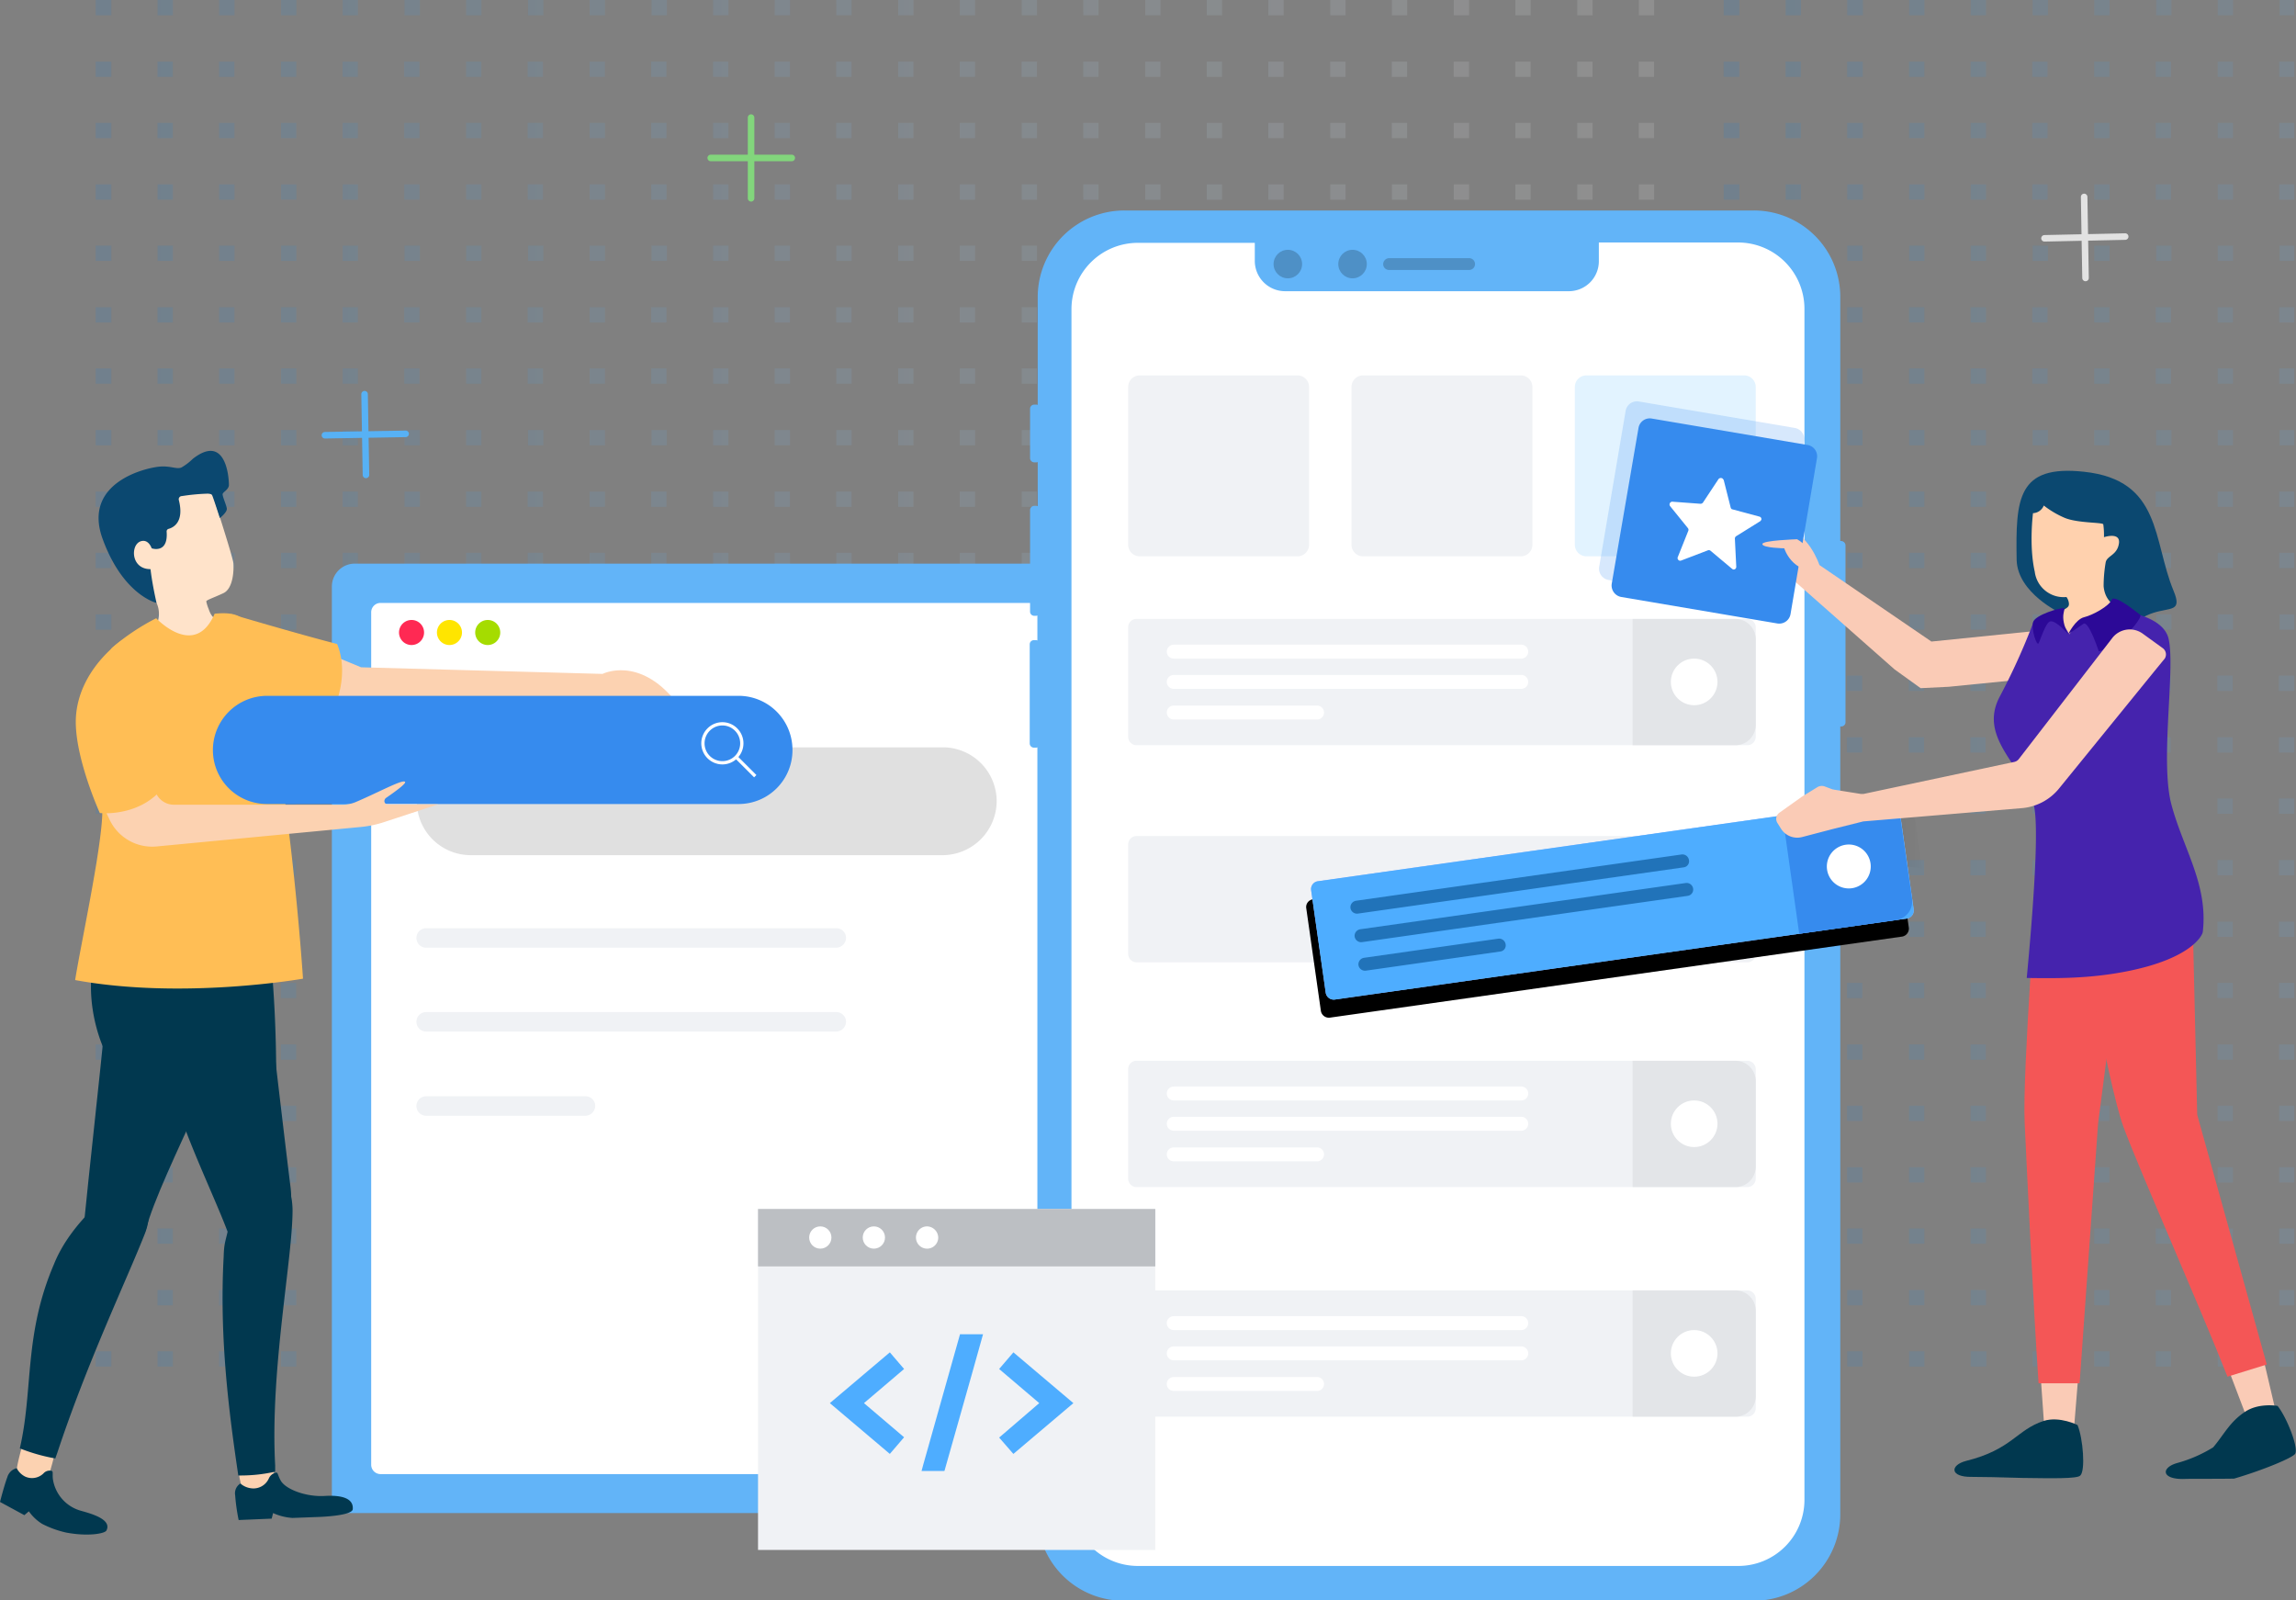 <svg xmlns="http://www.w3.org/2000/svg" xmlns:xlink="http://www.w3.org/1999/xlink" viewBox="0 0 660 460">
    <rect x="0" y="0" width="660" height="460" fill="#808080" stroke="none"/>
    <defs>
        <linearGradient id="prefix__c" x1="-3748.62" x2="-3747.62" y1="2002.89" y2="2002.89" gradientTransform="matrix(448.01 0 0 -392.84 1679444.8 787013.51)" gradientUnits="userSpaceOnUse">
            <stop offset="0" stop-color="#0585ec" stop-opacity=".32"/>
            <stop offset=".87" stop-color="#f6fbfe" stop-opacity=".32"/>
            <stop offset="1" stop-color="#fff" stop-opacity=".32"/>
        </linearGradient>
        <linearGradient id="prefix__d" x1="-3748.62" x2="-3747.62" y1="2002.89" y2="2002.89" gradientTransform="matrix(448.01 0 0 -392.84 1679912.8 787013.51)" xlink:href="#prefix__c"/>
        <linearGradient id="prefix__e" x1="-3667.74" x2="-3666.73" y1="1881.26" y2="1881.26" gradientTransform="matrix(42.27 0 0 -23.2 155621.64 43893.66)" gradientUnits="userSpaceOnUse">
            <stop offset="0"/>
            <stop offset="1" stop-opacity="0"/>
        </linearGradient>
        <linearGradient id="prefix__f" x1="-3249.02" x2="-3249.01" y1="1616.37" y2="1616.35" gradientTransform="matrix(8.29 0 0 -10.42 27901.15 18122.96)" xlink:href="#prefix__e"/>
        <linearGradient id="prefix__g" x1="-3685.48" x2="-3684.48" y1="1845.31" y2="1845.31" gradientTransform="matrix(52.49 0 0 -18.12 193950.75 33677.63)" xlink:href="#prefix__e"/>
        <linearGradient id="prefix__h" x1="-3573.22" x2="-3572.91" y1="1785.61" y2="1784.6" gradientTransform="matrix(27.03 0 0 -37.01 98375.19 71575.02)" gradientUnits="userSpaceOnUse">
            <stop offset="0" stop-color="#ffd1ae"/>
            <stop offset="1" stop-color="#f9ac78"/>
        </linearGradient>
        <clipPath id="prefix__a">
            <path d="M0 0H660V460H0z" class="prefix__a"/>
        </clipPath>
        <clipPath id="prefix__b">
            <path d="M27.5 0H659.5V392.9H27.5z" class="prefix__a"/>
        </clipPath>
        <style>
            .prefix__a,.prefix__n,.prefix__o,.prefix__p,.prefix__z{fill:none}.prefix__aa{isolation:isolate}.prefix__f{fill:#62b4f8}.prefix__g{fill:#fff}.prefix__l{fill:#f0f2f5}.prefix__n{stroke:#82d67c}.prefix__n,.prefix__o,.prefix__p{stroke-linecap:round;stroke-linejoin:round;stroke-width:1.88px}.prefix__o{stroke:#e2e2e2}.prefix__p{stroke:#57b1f5}.prefix__t{fill:#fcd2b1}.prefix__u{fill:#01384f}.prefix__v{fill:#ffe3ca}.prefix__w{fill:#0b4870}.prefix__x{fill:#ffbe55}.prefix__y{fill:#368bee}.prefix__z{stroke:#fff;stroke-width:.94px}.prefix__an,.prefix__z{stroke-miterlimit:10}.prefix__aa{opacity:.2}.prefix__ab{fill:#e3e5e8}.prefix__an{fill:#4eadff}.prefix__af{fill:#2173b9}.prefix__ag{fill:#facbb6}.prefix__ah{fill:#f45656}.prefix__ak{fill:#2c0997}.prefix__an{stroke:#f0f2f5;stroke-width:2px}
        </style>
    </defs>
    <g clip-path="url(#prefix__a)">
        <g clip-path="url(#prefix__b)">
            <path d="M471.1 392.8v-4.4h4.4v4.4zm-17.7 0v-4.4h4.4v4.4zm-17.8 0v-4.4h4.4v4.4zm-17.7 0v-4.4h4.4v4.4zm-17.8 0v-4.4h4.4v4.4zm-17.7 0v-4.4h4.4v4.4zm-17.7 0v-4.4h4.4v4.4zm-17.8 0v-4.4h4.4v4.4zm-17.7 0v-4.4h4.4v4.4zm-17.8 0v-4.4h4.4v4.4zm-17.7 0v-4.4h4.4v4.4zm-17.8 0v-4.4h4.4v4.4zm-17.7 0v-4.4h4.4v4.4zm-17.7 0v-4.4h4.4v4.4zm-17.8 0v-4.4h4.4v4.4zm-17.7 0v-4.4h4.4v4.4zm-17.8 0v-4.4h4.4v4.4zm-17.7 0v-4.4h4.4v4.4zm-17.8 0v-4.4h4.4v4.4zm-17.7 0v-4.4h4.4v4.4zm-17.7 0v-4.4h4.4v4.4zm-17.8 0v-4.4h4.5v4.4zm-17.7 0v-4.4h4.4v4.4zm-17.8 0v-4.4h4.4v4.4zm-17.7 0v-4.4h4.4v4.4zm-17.8 0v-4.4H32v4.4zm443.6-17.6v-4.4h4.4v4.4zm-17.7 0v-4.4h4.4v4.4zm-17.8 0v-4.4h4.4v4.4zm-17.7 0v-4.4h4.4v4.4zm-17.8 0v-4.4h4.4v4.4zm-17.7 0v-4.4h4.4v4.4zm-17.7 0v-4.4h4.4v4.4zm-17.8 0v-4.4h4.4v4.4zm-17.7 0v-4.4h4.4v4.4zm-17.8 0v-4.4h4.4v4.4zm-17.7 0v-4.4h4.4v4.4zm-17.8 0v-4.4h4.4v4.4zm-17.7 0v-4.4h4.4v4.4zm-17.7 0v-4.4h4.4v4.4zm-17.8 0v-4.4h4.4v4.4zm-17.7 0v-4.4h4.4v4.4zm-17.8 0v-4.4h4.4v4.4zm-17.7 0v-4.4h4.4v4.4zm-17.8 0v-4.4h4.4v4.4zm-17.7 0v-4.4h4.4v4.4zm-17.7 0v-4.4h4.4v4.4zm-17.8 0v-4.4h4.4v4.4zm-17.7 0v-4.4h4.4v4.4zm-17.8 0v-4.4h4.4v4.4zm-17.7 0v-4.4h4.4v4.4zm-17.8 0v-4.4H32v4.4zm443.6-17.7v-4.4h4.4v4.4zm-17.7 0v-4.4h4.4v4.4zm-17.8 0v-4.4h4.4v4.4zm-17.7 0v-4.4h4.4v4.4zm-17.8 0v-4.4h4.4v4.4zm-17.7 0v-4.4h4.4v4.4zm-17.7 0v-4.4h4.4v4.4zm-17.8 0v-4.4h4.4v4.4zm-17.7 0v-4.4h4.4v4.4zm-17.8 0v-4.4h4.4v4.4zm-17.7 0v-4.4h4.4v4.4zm-17.8 0v-4.4h4.4v4.4zm-17.7 0v-4.4h4.4v4.4zm-17.7 0v-4.4h4.4v4.4zm-17.8 0v-4.4h4.4v4.4zm-17.7 0v-4.4h4.4v4.4zm-17.8 0v-4.4h4.4v4.4zm-17.7 0v-4.4h4.4v4.4zm-17.8 0v-4.4h4.4v4.4zm-17.7 0v-4.4h4.4v4.4zm-17.7 0v-4.4h4.4v4.4zm-17.8 0v-4.4h4.4v4.4zm-17.7 0v-4.4h4.4v4.4zm-17.8 0v-4.4h4.4v4.4zm-17.7 0v-4.4h4.4v4.4zm-17.8 0v-4.4H32v4.4zm443.6-17.6v-4.4h4.4v4.4zm-17.7 0v-4.4h4.4v4.4zm-17.8 0v-4.4h4.4v4.4zm-17.7 0v-4.4h4.4v4.4zm-17.8 0v-4.4h4.4v4.4zm-17.7 0v-4.4h4.4v4.4zm-17.7 0v-4.4h4.4v4.4zm-17.8 0v-4.4h4.4v4.4zm-17.7 0v-4.4h4.4v4.4zm-17.8 0v-4.4h4.4v4.4zm-17.7 0v-4.4h4.4v4.4zm-17.8 0v-4.4h4.4v4.4zm-17.7 0v-4.4h4.4v4.4zm-17.7 0v-4.4h4.4v4.4zm-17.8 0v-4.4h4.4v4.4zm-17.7 0v-4.4h4.4v4.4zm-17.8 0v-4.4h4.4v4.4zm-17.7 0v-4.4h4.4v4.4zm-17.8 0v-4.4h4.4v4.4zm-17.7 0v-4.4h4.4v4.4zm-17.7 0v-4.4h4.4v4.4zm-17.8 0v-4.4h4.4v4.4zm-17.7 0v-4.4h4.4v4.4zm-17.8 0v-4.4h4.4v4.4zm-17.7 0v-4.4h4.4v4.4zm-17.8 0v-4.4H32v4.4zm443.6-17.7v-4.4h4.4v4.4zm-17.7 0v-4.4h4.4v4.4zm-17.8 0v-4.4h4.4v4.4zm-17.7 0v-4.4h4.4v4.4zm-17.8 0v-4.4h4.4v4.4zm-17.7 0v-4.4h4.4v4.4zm-17.7 0v-4.4h4.4v4.4zm-17.8 0v-4.4h4.4v4.4zm-17.7 0v-4.4h4.4v4.4zm-17.8 0v-4.4h4.4v4.4zm-17.7 0v-4.4h4.4v4.4zm-17.8 0v-4.4h4.4v4.4zm-17.7 0v-4.4h4.4v4.4zm-17.7 0v-4.4h4.4v4.4zm-17.8 0v-4.4h4.4v4.4zm-17.7 0v-4.4h4.4v4.4zm-17.8 0v-4.4h4.4v4.4zm-17.7 0v-4.4h4.4v4.4zm-17.8 0v-4.4h4.4v4.4zm-17.7 0v-4.4h4.4v4.4zm-17.7 0v-4.4h4.4v4.4zm-17.8 0v-4.4h4.4v4.4zm-17.7 0v-4.4h4.4v4.4zm-17.8 0v-4.4h4.4v4.4zm-17.7 0v-4.4h4.4v4.4zm-17.8 0v-4.4H32v4.4zm443.6-17.6v-4.4h4.4v4.4zm-17.7 0v-4.4h4.4v4.4zm-17.8 0v-4.4h4.4v4.4zm-17.7 0v-4.4h4.4v4.4zm-17.8 0v-4.4h4.4v4.4zm-17.7 0v-4.4h4.4v4.4zm-17.7 0v-4.4h4.4v4.4zm-17.8 0v-4.4h4.4v4.4zm-17.7 0v-4.4h4.4v4.4zm-17.8 0v-4.4h4.4v4.4zm-17.7 0v-4.4h4.4v4.4zm-17.8 0v-4.4h4.4v4.4zm-17.7 0v-4.4h4.4v4.4zm-17.7 0v-4.4h4.4v4.4zm-17.8 0v-4.4h4.4v4.4zm-17.7 0v-4.4h4.4v4.4zm-17.8 0v-4.4h4.4v4.4zm-17.7 0v-4.4h4.4v4.4zm-17.8 0v-4.4h4.4v4.4zm-17.7 0v-4.4h4.4v4.4zm-17.7 0v-4.4h4.4v4.4zm-17.8 0v-4.4h4.4v4.4zm-17.7 0v-4.4h4.4v4.4zm-17.8 0v-4.4h4.4v4.4zm-17.7 0v-4.4h4.4v4.4zm-17.8 0v-4.4H32v4.4zm443.6-17.7v-4.4h4.4v4.4zm-17.7 0v-4.4h4.4v4.4zm-17.8 0v-4.4h4.4v4.4zm-17.7 0v-4.4h4.4v4.4zm-17.8 0v-4.4h4.4v4.4zm-17.7 0v-4.4h4.4v4.4zm-17.7 0v-4.4h4.4v4.4zm-17.8 0v-4.4h4.4v4.4zm-17.7 0v-4.4h4.4v4.4zm-17.8 0v-4.4h4.4v4.4zm-17.7 0v-4.4h4.4v4.4zm-17.8 0v-4.4h4.4v4.4zm-17.7 0v-4.4h4.4v4.4zm-17.7 0v-4.4h4.4v4.4zm-17.8 0v-4.4h4.4v4.4zm-17.7 0v-4.4h4.4v4.4zm-17.8 0v-4.4h4.4v4.4zm-17.7 0v-4.4h4.4v4.4zm-17.8 0v-4.4h4.4v4.4zm-17.7 0v-4.4h4.4v4.4zm-17.7 0v-4.4h4.4v4.4zm-17.8 0v-4.4h4.4v4.4zm-17.7 0v-4.4h4.4v4.4zm-17.8 0v-4.4h4.4v4.4zm-17.7 0v-4.4h4.4v4.4zm-17.8 0v-4.4H32v4.4zm443.6-17.6v-4.4h4.4v4.4zm-17.7 0v-4.4h4.4v4.4zm-17.8 0v-4.4h4.4v4.4zm-17.7 0v-4.4h4.4v4.4zm-17.8 0v-4.4h4.4v4.4zm-17.7 0v-4.4h4.4v4.4zm-17.7 0v-4.4h4.4v4.4zm-17.8 0v-4.4h4.4v4.4zm-17.7 0v-4.4h4.4v4.4zm-17.8 0v-4.4h4.4v4.4zm-17.7 0v-4.4h4.4v4.4zm-17.8 0v-4.4h4.4v4.4zm-17.7 0v-4.4h4.4v4.4zm-17.7 0v-4.4h4.4v4.4zm-17.8 0v-4.4h4.4v4.4zm-17.7 0v-4.4h4.4v4.4zm-17.8 0v-4.4h4.4v4.4zm-17.7 0v-4.4h4.4v4.4zm-17.8 0v-4.4h4.4v4.4zm-17.7 0v-4.4h4.4v4.4zm-17.7 0v-4.4h4.4v4.4zm-17.8 0v-4.4h4.4v4.4zm-17.7 0v-4.4h4.4v4.4zm-17.8 0v-4.4h4.4v4.4zm-17.7 0v-4.4h4.4v4.4zm-17.8 0v-4.4H32v4.4zm443.6-17.7v-4.4h4.4v4.4zm-17.7 0v-4.4h4.4v4.4zm-17.8 0v-4.4h4.4v4.4zm-17.7 0v-4.4h4.4v4.4zm-17.8 0v-4.4h4.4v4.4zm-17.7 0v-4.4h4.4v4.4zm-17.7 0v-4.4h4.4v4.4zm-17.8 0v-4.4h4.4v4.4zm-17.7 0v-4.4h4.4v4.4zm-17.8 0v-4.4h4.4v4.4zm-17.7 0v-4.4h4.4v4.4zm-17.8 0v-4.4h4.4v4.4zm-17.7 0v-4.4h4.4v4.4zm-17.7 0v-4.4h4.4v4.4zm-17.8 0v-4.4h4.4v4.4zm-17.7 0v-4.4h4.4v4.4zm-17.8 0v-4.4h4.4v4.4zm-17.7 0v-4.4h4.4v4.4zm-17.8 0v-4.4h4.4v4.4zm-17.7 0v-4.4h4.4v4.4zm-17.7 0v-4.4h4.4v4.4zm-17.8 0v-4.4h4.4v4.4zm-17.7 0v-4.4h4.4v4.4zm-17.8 0v-4.4h4.4v4.4zm-17.7 0v-4.4h4.4v4.4zm-17.8 0v-4.4H32v4.4zm443.6-17.7v-4.4h4.4v4.4zm-17.7 0v-4.4h4.4v4.4zm-17.8 0v-4.4h4.4v4.4zm-17.7 0v-4.4h4.4v4.4zm-17.8 0v-4.4h4.4v4.4zm-17.7 0v-4.4h4.4v4.4zm-17.7 0v-4.4h4.4v4.4zm-17.8 0v-4.4h4.4v4.4zm-17.7 0v-4.4h4.4v4.4zm-17.8 0v-4.4h4.4v4.4zm-17.7 0v-4.4h4.4v4.4zm-17.8 0v-4.4h4.4v4.4zm-17.7 0v-4.4h4.4v4.4zm-17.7 0v-4.4h4.4v4.4zm-17.8 0v-4.4h4.4v4.4zm-17.7 0v-4.4h4.4v4.4zm-17.8 0v-4.4h4.4v4.4zm-17.7 0v-4.4h4.4v4.4zm-17.8 0v-4.4h4.4v4.4zm-17.7 0v-4.4h4.4v4.4zm-17.7 0v-4.4h4.4v4.4zm-17.8 0v-4.4h4.4v4.4zm-17.7 0v-4.4h4.4v4.4zm-17.8 0v-4.4h4.4v4.4zm-17.7 0v-4.4h4.4v4.4zm-17.8 0v-4.4H32v4.4zm443.6-17.6v-4.4h4.4v4.4zm-17.7 0v-4.4h4.4v4.4zm-17.8 0v-4.4h4.4v4.4zm-17.7 0v-4.4h4.4v4.4zm-17.8 0v-4.4h4.4v4.4zm-17.7 0v-4.4h4.4v4.4zm-17.7 0v-4.4h4.4v4.4zm-17.8 0v-4.4h4.4v4.4zm-17.7 0v-4.4h4.4v4.4zm-17.8 0v-4.4h4.4v4.4zm-17.7 0v-4.4h4.4v4.4zm-17.8 0v-4.4h4.4v4.4zm-17.7 0v-4.4h4.4v4.4zm-17.7 0v-4.4h4.4v4.4zm-17.8 0v-4.4h4.4v4.4zm-17.7 0v-4.4h4.4v4.4zm-17.8 0v-4.4h4.4v4.4zm-17.7 0v-4.4h4.4v4.4zm-17.8 0v-4.4h4.4v4.4zm-17.7 0v-4.4h4.4v4.4zm-17.7 0v-4.4h4.4v4.4zm-17.8 0v-4.4h4.4v4.4zm-17.7 0v-4.4h4.4v4.4zm-17.8 0v-4.4h4.4v4.4zm-17.7 0v-4.4h4.4v4.4zm-17.8 0v-4.4H32v4.4zm443.6-17.7v-4.4h4.4v4.4zm-17.7 0v-4.4h4.4v4.4zm-17.8 0v-4.4h4.4v4.4zm-17.7 0v-4.4h4.4v4.4zm-17.8 0v-4.4h4.4v4.4zm-17.7 0v-4.4h4.4v4.4zm-17.7 0v-4.4h4.4v4.4zm-17.8 0v-4.4h4.4v4.4zm-17.7 0v-4.4h4.4v4.4zm-17.8 0v-4.4h4.4v4.4zm-17.7 0v-4.4h4.4v4.4zm-17.8 0v-4.4h4.4v4.4zm-17.7 0v-4.4h4.4v4.4zm-17.7 0v-4.4h4.4v4.4zm-17.8 0v-4.4h4.4v4.4zm-17.7 0v-4.4h4.4v4.4zm-17.8 0v-4.4h4.4v4.4zm-17.7 0v-4.4h4.4v4.4zm-17.8 0v-4.4h4.4v4.4zm-17.7 0v-4.4h4.4v4.4zm-17.7 0v-4.4h4.4v4.4zm-17.8 0v-4.4h4.4v4.4zm-17.7 0v-4.4h4.4v4.4zm-17.8 0v-4.4h4.4v4.4zm-17.7 0v-4.4h4.4v4.4zm-17.8 0v-4.4H32v4.4zM471.1 181v-4.4h4.4v4.4zm-17.7 0v-4.4h4.4v4.4zm-17.8 0v-4.4h4.4v4.4zm-17.7 0v-4.4h4.4v4.4zm-17.8 0v-4.4h4.4v4.4zm-17.7 0v-4.4h4.4v4.4zm-17.7 0v-4.4h4.4v4.4zm-17.8 0v-4.4h4.4v4.4zm-17.7 0v-4.4h4.4v4.4zm-17.8 0v-4.4h4.4v4.4zm-17.7 0v-4.4h4.4v4.4zm-17.8 0v-4.4h4.4v4.4zm-17.7 0v-4.4h4.4v4.4zm-17.7 0v-4.4h4.4v4.4zm-17.8 0v-4.4h4.4v4.4zm-17.7 0v-4.4h4.4v4.4zm-17.7 0v-4.4h4.4v4.4zm-17.8 0v-4.4h4.4v4.4zm-17.7 0v-4.4h4.4v4.4zm-17.8 0v-4.4h4.4v4.4zm-17.7 0v-4.4h4.4v4.4zm-17.8 0v-4.4h4.4v4.4zm-17.7 0v-4.4h4.4v4.4zM63 181v-4.4h4.4v4.4zm-17.7 0v-4.4h4.4v4.4zm-17.8 0v-4.4H32v4.4zm443.6-17.7v-4.4h4.4v4.4zm-17.7 0v-4.4h4.4v4.4zm-17.8 0v-4.4h4.4v4.4zm-17.7 0v-4.4h4.4v4.4zm-17.8 0v-4.4h4.4v4.4zm-17.7 0v-4.4h4.4v4.4zm-17.8 0v-4.4h4.4v4.4zm-17.7 0v-4.4h4.4v4.4zm-17.7 0v-4.4h4.4v4.4zm-17.8 0v-4.4h4.4v4.4zm-17.7 0v-4.4h4.4v4.4zm-17.8 0v-4.4h4.4v4.4zm-17.7 0v-4.4h4.4v4.4zm-17.8 0v-4.4h4.4v4.4zm-17.7 0v-4.4h4.4v4.4zm-17.7 0v-4.4h4.4v4.4zm-17.8 0v-4.4h4.4v4.4zm-17.7 0v-4.4h4.4v4.4zm-17.8 0v-4.4h4.4v4.4zm-17.7 0v-4.4h4.4v4.4zm-17.7 0v-4.4h4.4v4.4zm-17.8 0v-4.4h4.4v4.4zm-17.7 0v-4.4h4.4v4.4zm-17.8 0v-4.4h4.4v4.4zm-17.7 0v-4.4h4.4v4.4zm-17.8 0v-4.4H32v4.4zm443.6-17.6v-4.4h4.4v4.4zm-17.7 0v-4.4h4.4v4.4zm-17.8 0v-4.4h4.4v4.4zm-17.7 0v-4.4h4.4v4.4zm-17.8 0v-4.4h4.4v4.4zm-17.7 0v-4.4h4.4v4.4zm-17.8 0v-4.4h4.4v4.4zm-17.7 0v-4.4h4.4v4.4zm-17.7 0v-4.4h4.4v4.4zm-17.8 0v-4.4h4.4v4.4zm-17.7 0v-4.4h4.4v4.4zm-17.8 0v-4.4h4.4v4.4zm-17.7 0v-4.4h4.4v4.4zm-17.8 0v-4.4h4.4v4.4zm-17.7 0v-4.4h4.4v4.4zm-17.7 0v-4.4h4.4v4.4zm-17.8 0v-4.4h4.4v4.4zm-17.7 0v-4.4h4.4v4.4zm-17.8 0v-4.4h4.4v4.4zm-17.7 0v-4.4h4.4v4.4zm-17.7 0v-4.4h4.4v4.4zm-17.8 0v-4.4h4.4v4.4zm-17.7 0v-4.4h4.4v4.4zm-17.8 0v-4.4h4.4v4.4zm-17.7 0v-4.4h4.4v4.4zm-17.8 0v-4.4H32v4.4zM471.1 128v-4.4h4.4v4.4zm-17.7 0v-4.4h4.4v4.4zm-17.8 0v-4.4h4.4v4.4zm-17.7 0v-4.4h4.4v4.4zm-17.8 0v-4.4h4.4v4.4zm-17.7 0v-4.4h4.4v4.4zm-17.8 0v-4.4h4.4v4.4zm-17.7 0v-4.4h4.4v4.4zm-17.7 0v-4.4h4.4v4.4zm-17.8 0v-4.4h4.4v4.4zm-17.7 0v-4.4h4.4v4.4zm-17.8 0v-4.4h4.4v4.4zm-17.7 0v-4.4h4.4v4.4zm-17.8 0v-4.4h4.4v4.4zm-17.7 0v-4.4h4.4v4.4zm-17.7 0v-4.4h4.4v4.4zm-17.7 0v-4.4h4.4v4.4zm-17.8 0v-4.4h4.4v4.4zm-17.7 0v-4.4h4.4v4.4zm-17.8 0v-4.4h4.4v4.4zm-17.7 0v-4.4h4.4v4.4zm-17.8 0v-4.4h4.4v4.4zm-17.7 0v-4.4h4.4v4.4zM63 128v-4.4h4.4v4.4zm-17.7 0v-4.4h4.4v4.4zm-17.8 0v-4.4H32v4.4zm443.6-17.7v-4.4h4.4v4.4zm-17.7 0v-4.4h4.4v4.4zm-17.8 0v-4.4h4.4v4.4zm-17.7 0v-4.4h4.4v4.4zm-17.8 0v-4.4h4.4v4.4zm-17.7 0v-4.4h4.4v4.4zm-17.8 0v-4.4h4.4v4.4zm-17.7 0v-4.4h4.4v4.4zm-17.7 0v-4.4h4.4v4.4zm-17.8 0v-4.4h4.4v4.4zm-17.7 0v-4.4h4.4v4.4zm-17.8 0v-4.4h4.4v4.4zm-17.7 0v-4.4h4.4v4.4zm-17.8 0v-4.4h4.4v4.4zm-17.7 0v-4.4h4.4v4.4zm-17.7 0v-4.4h4.4v4.4zm-17.8 0v-4.4h4.4v4.4zm-17.7 0v-4.4h4.4v4.4zm-17.8 0v-4.4h4.4v4.4zm-17.7 0v-4.4h4.4v4.4zm-17.8 0v-4.4h4.4v4.4zm-17.7 0v-4.4h4.4v4.4zm-17.7 0v-4.4h4.4v4.4zm-17.8 0v-4.4h4.4v4.4zm-17.7 0v-4.4h4.4v4.4zm-17.8 0v-4.4H32v4.4zm443.6-17.6v-4.4h4.4v4.4zm-17.7 0v-4.4h4.4v4.4zm-17.8 0v-4.4h4.4v4.4zm-17.7 0v-4.4h4.4v4.4zm-17.8 0v-4.4h4.4v4.4zm-17.7 0v-4.4h4.4v4.4zm-17.8 0v-4.4h4.4v4.4zm-17.7 0v-4.4h4.4v4.4zm-17.7 0v-4.4h4.4v4.4zm-17.8 0v-4.4h4.4v4.4zm-17.7 0v-4.4h4.4v4.4zm-17.8 0v-4.4h4.4v4.4zm-17.7 0v-4.4h4.4v4.4zm-17.8 0v-4.4h4.4v4.4zm-17.7 0v-4.4h4.4v4.4zm-17.7 0v-4.4h4.4v4.4zm-17.8 0v-4.4h4.4v4.4zm-17.7 0v-4.4h4.4v4.4zm-17.8 0v-4.4h4.4v4.4zm-17.7 0v-4.4h4.4v4.4zm-17.8 0v-4.4h4.4v4.4zm-17.7 0v-4.4h4.4v4.4zm-17.7 0v-4.4h4.4v4.4zm-17.8 0v-4.4h4.4v4.4zm-17.7 0v-4.4h4.4v4.4zm-17.8 0v-4.4H32v4.4zM471.1 75v-4.4h4.4V75zm-17.7 0v-4.4h4.4V75zm-17.8 0v-4.4h4.4V75zm-17.7 0v-4.4h4.4V75zm-17.8 0v-4.4h4.4V75zm-17.7 0v-4.4h4.4V75zm-17.8 0v-4.4h4.4V75zm-17.7 0v-4.4h4.4V75zm-17.7 0v-4.4h4.4V75zm-17.8 0v-4.4h4.4V75zm-17.7 0v-4.4h4.4V75zm-17.8 0v-4.4h4.4V75zm-17.7 0v-4.4h4.4V75zm-17.8 0v-4.4h4.4V75zm-17.7 0v-4.4h4.4V75zM205 75v-4.4h4.4V75zm-17.7 0v-4.4h4.4V75zm-17.8 0v-4.4h4.4V75zm-17.7 0v-4.4h4.4V75zM134 75v-4.4h4.4V75zm-17.7 0v-4.4h4.4V75zm-17.8 0v-4.4h4.4V75zm-17.7 0v-4.4h4.4V75zM63 75v-4.4h4.4V75zm-17.7 0v-4.4h4.4V75zm-17.8 0v-4.4H32V75zm443.6-17.6V53h4.4v4.4zm-17.7 0V53h4.4v4.4zm-17.8 0V53h4.4v4.4zm-17.7 0V53h4.4v4.4zm-17.8 0V53h4.4v4.4zm-17.7 0V53h4.4v4.4zm-17.8 0V53h4.4v4.4zm-17.7 0V53h4.4v4.4zm-17.7 0V53h4.4v4.4zm-17.8 0V53h4.4v4.4zm-17.7 0V53h4.4v4.4zm-17.8 0V53h4.4v4.4zm-17.7 0V53h4.4v4.4zm-17.8 0V53h4.4v4.4zm-17.7 0V53h4.4v4.4zm-17.7 0V53h4.4v4.4zm-17.8 0V53h4.4v4.4zm-17.7 0V53h4.4v4.4zm-17.8 0V53h4.4v4.4zm-17.7 0V53h4.4v4.4zm-17.8 0V53h4.4v4.4zm-17.7 0V53h4.4v4.4zm-17.7 0V53h4.4v4.4zm-17.8 0V53h4.4v4.4zm-17.7 0V53h4.4v4.4zm-17.8 0V53H32v4.4zm443.6-17.7v-4.4h4.4v4.4zm-17.7 0v-4.4h4.4v4.4zm-17.8 0v-4.4h4.4v4.4zm-17.7 0v-4.4h4.4v4.4zm-17.8 0v-4.4h4.4v4.4zm-17.7 0v-4.4h4.4v4.4zm-17.8 0v-4.4h4.4v4.4zm-17.7 0v-4.4h4.4v4.4zm-17.7 0v-4.4h4.4v4.4zm-17.8 0v-4.4h4.4v4.4zm-17.7 0v-4.4h4.4v4.4zm-17.8 0v-4.4h4.4v4.4zm-17.7 0v-4.4h4.4v4.4zm-17.8 0v-4.4h4.4v4.4zm-17.7 0v-4.4h4.4v4.4zm-17.7 0v-4.4h4.4v4.4zm-17.8 0v-4.4h4.4v4.4zm-17.7 0v-4.4h4.4v4.4zm-17.8 0v-4.4h4.4v4.4zm-17.7 0v-4.4h4.4v4.4zm-17.8 0v-4.4h4.4v4.4zm-17.7 0v-4.4h4.4v4.4zm-17.7 0v-4.4h4.4v4.4zm-17.8 0v-4.4h4.4v4.4zm-17.7 0v-4.4h4.4v4.4zm-17.8 0v-4.4H32v4.4zm443.6-17.6v-4.4h4.4v4.4zm-17.7 0v-4.4h4.4v4.4zm-17.8 0v-4.4h4.4v4.4zm-17.7 0v-4.4h4.4v4.4zm-17.8 0v-4.4h4.4v4.4zm-17.7 0v-4.4h4.4v4.4zm-17.8 0v-4.4h4.4v4.4zm-17.7 0v-4.4h4.4v4.4zm-17.7 0v-4.4h4.4v4.4zm-17.8 0v-4.4h4.4v4.4zm-17.7 0v-4.4h4.4v4.4zm-17.8 0v-4.4h4.4v4.4zm-17.7 0v-4.4h4.4v4.4zm-17.8 0v-4.4h4.4v4.4zm-17.7 0v-4.4h4.4v4.4zm-17.7 0v-4.4h4.4v4.4zm-17.8 0v-4.4h4.4v4.4zm-17.7 0v-4.4h4.4v4.4zm-17.8 0v-4.4h4.4v4.4zm-17.7 0v-4.4h4.4v4.4zm-17.8 0v-4.4h4.4v4.4zm-17.7 0v-4.4h4.4v4.4zm-17.7 0v-4.4h4.4v4.4zm-17.8 0v-4.4h4.4v4.4zm-17.7 0v-4.4h4.4v4.4zm-17.8 0v-4.4H32v4.4zM471.1 4.4V0h4.4v4.4zm-17.7 0V0h4.4v4.4zm-17.8 0V0h4.4v4.4zm-17.7 0V0h4.4v4.4zm-17.8 0V0h4.4v4.4zm-17.7 0V0h4.4v4.4zm-17.8 0V0h4.4v4.4zm-17.7 0V0h4.4v4.4zm-17.7 0V0h4.4v4.4zm-17.8 0V0h4.4v4.4zm-17.7 0V0h4.4v4.4zm-17.8 0V0h4.4v4.4zm-17.7 0V0h4.4v4.4zm-17.8 0V0h4.4v4.4zm-17.7 0V0h4.4v4.4zm-17.7 0V0h4.4v4.4zm-17.7 0V0h4.4v4.4zm-17.8 0V0h4.4v4.4zm-17.7 0V0h4.4v4.4zm-17.8 0V0h4.4v4.4zm-17.7 0V0h4.4v4.4zm-17.8 0V0h4.4v4.4zm-17.7 0V0h4.4v4.4zM63 4.4V0h4.4v4.4zm-17.7 0V0h4.4v4.4zm-17.8 0V0H32v4.4z" style="isolation:isolate" fill="url(#prefix__c)" opacity="0.38"/>
            <path d="M939.1 392.8v-4.4h4.4v4.4zm-17.7 0v-4.4h4.4v4.4zm-17.8 0v-4.4h4.4v4.4zm-17.7 0v-4.4h4.4v4.4zm-17.8 0v-4.4h4.4v4.4zm-17.7 0v-4.4h4.4v4.4zm-17.7 0v-4.4h4.4v4.4zm-17.8 0v-4.4h4.4v4.4zm-17.7 0v-4.4h4.4v4.4zm-17.8 0v-4.4h4.4v4.4zm-17.7 0v-4.4h4.4v4.4zm-17.8 0v-4.4h4.4v4.4zm-17.7 0v-4.4h4.4v4.4zm-17.7 0v-4.4h4.4v4.4zm-17.8 0v-4.4h4.4v4.4zm-17.7 0v-4.4h4.4v4.4zm-17.8 0v-4.4h4.4v4.4zm-17.7 0v-4.4h4.4v4.4zm-17.8 0v-4.4h4.4v4.4zm-17.7 0v-4.4h4.4v4.4zm-17.7 0v-4.4h4.4v4.4zm-17.8 0v-4.4h4.5v4.4zm-17.7 0v-4.4h4.4v4.4zm-17.8 0v-4.4h4.4v4.4zm-17.7 0v-4.4h4.4v4.4zm-17.8 0v-4.4h4.5v4.4zm443.6-17.6v-4.4h4.4v4.4zm-17.7 0v-4.4h4.4v4.4zm-17.8 0v-4.4h4.4v4.4zm-17.7 0v-4.4h4.4v4.4zm-17.8 0v-4.4h4.4v4.4zm-17.7 0v-4.4h4.4v4.4zm-17.7 0v-4.4h4.4v4.4zm-17.8 0v-4.4h4.4v4.4zm-17.7 0v-4.4h4.4v4.4zm-17.8 0v-4.4h4.4v4.4zm-17.7 0v-4.4h4.4v4.4zm-17.8 0v-4.4h4.4v4.4zm-17.7 0v-4.4h4.4v4.4zm-17.7 0v-4.4h4.4v4.4zm-17.8 0v-4.4h4.4v4.4zm-17.7 0v-4.4h4.4v4.4zm-17.8 0v-4.4h4.4v4.4zm-17.7 0v-4.4h4.4v4.4zm-17.8 0v-4.4h4.4v4.4zm-17.7 0v-4.4h4.4v4.4zm-17.7 0v-4.4h4.4v4.4zm-17.8 0v-4.4h4.4v4.4zm-17.7 0v-4.4h4.4v4.4zm-17.8 0v-4.4h4.4v4.4zm-17.7 0v-4.4h4.4v4.4zm-17.8 0v-4.4h4.5v4.4zm443.6-17.7v-4.4h4.4v4.4zm-17.7 0v-4.4h4.4v4.4zm-17.8 0v-4.4h4.4v4.4zm-17.7 0v-4.4h4.4v4.4zm-17.8 0v-4.4h4.4v4.4zm-17.7 0v-4.4h4.4v4.4zm-17.7 0v-4.4h4.4v4.4zm-17.8 0v-4.4h4.4v4.4zm-17.7 0v-4.4h4.4v4.4zm-17.8 0v-4.4h4.4v4.4zm-17.7 0v-4.4h4.4v4.4zm-17.8 0v-4.4h4.4v4.4zm-17.7 0v-4.4h4.4v4.4zm-17.7 0v-4.4h4.4v4.4zm-17.8 0v-4.4h4.4v4.4zm-17.7 0v-4.4h4.4v4.4zm-17.8 0v-4.4h4.4v4.4zm-17.7 0v-4.4h4.4v4.4zm-17.8 0v-4.4h4.4v4.4zm-17.7 0v-4.4h4.4v4.4zm-17.7 0v-4.4h4.4v4.4zm-17.8 0v-4.4h4.4v4.4zm-17.7 0v-4.4h4.4v4.4zm-17.8 0v-4.4h4.4v4.4zm-17.7 0v-4.4h4.4v4.4zm-17.8 0v-4.4h4.5v4.4zm443.6-17.6v-4.4h4.4v4.4zm-17.7 0v-4.4h4.4v4.4zm-17.8 0v-4.4h4.4v4.4zm-17.7 0v-4.4h4.4v4.4zm-17.8 0v-4.4h4.4v4.4zm-17.7 0v-4.4h4.4v4.4zm-17.7 0v-4.4h4.4v4.4zm-17.8 0v-4.4h4.4v4.4zm-17.7 0v-4.4h4.4v4.4zm-17.8 0v-4.4h4.4v4.4zm-17.7 0v-4.4h4.4v4.4zm-17.8 0v-4.4h4.4v4.4zm-17.7 0v-4.4h4.4v4.4zm-17.7 0v-4.4h4.4v4.4zm-17.8 0v-4.4h4.4v4.4zm-17.7 0v-4.4h4.4v4.4zm-17.8 0v-4.4h4.4v4.4zm-17.7 0v-4.4h4.4v4.4zm-17.8 0v-4.4h4.4v4.4zm-17.7 0v-4.4h4.4v4.4zm-17.7 0v-4.4h4.4v4.4zm-17.8 0v-4.4h4.4v4.4zm-17.7 0v-4.4h4.4v4.4zm-17.8 0v-4.4h4.4v4.4zm-17.7 0v-4.4h4.4v4.4zm-17.8 0v-4.4h4.5v4.4zm443.6-17.7v-4.4h4.4v4.4zm-17.7 0v-4.4h4.4v4.4zm-17.8 0v-4.4h4.4v4.4zm-17.7 0v-4.4h4.4v4.4zm-17.8 0v-4.4h4.4v4.4zm-17.7 0v-4.4h4.4v4.4zm-17.7 0v-4.4h4.4v4.4zm-17.8 0v-4.4h4.4v4.4zm-17.7 0v-4.4h4.4v4.4zm-17.8 0v-4.4h4.4v4.4zm-17.7 0v-4.4h4.4v4.4zm-17.8 0v-4.4h4.4v4.4zm-17.7 0v-4.4h4.4v4.4zm-17.7 0v-4.4h4.4v4.4zm-17.8 0v-4.4h4.4v4.4zm-17.7 0v-4.4h4.4v4.4zm-17.8 0v-4.4h4.4v4.4zm-17.7 0v-4.4h4.4v4.4zm-17.8 0v-4.4h4.4v4.4zm-17.7 0v-4.4h4.4v4.4zm-17.7 0v-4.4h4.4v4.4zm-17.8 0v-4.4h4.4v4.4zm-17.7 0v-4.4h4.4v4.4zm-17.8 0v-4.4h4.4v4.4zm-17.7 0v-4.4h4.4v4.4zm-17.8 0v-4.4h4.5v4.4zm443.6-17.6v-4.4h4.4v4.4zm-17.7 0v-4.4h4.4v4.4zm-17.8 0v-4.4h4.4v4.4zm-17.7 0v-4.4h4.4v4.4zm-17.8 0v-4.4h4.4v4.4zm-17.7 0v-4.4h4.4v4.4zm-17.7 0v-4.4h4.4v4.4zm-17.8 0v-4.4h4.4v4.4zm-17.7 0v-4.4h4.4v4.4zm-17.8 0v-4.4h4.4v4.4zm-17.7 0v-4.4h4.4v4.4zm-17.8 0v-4.4h4.4v4.4zm-17.7 0v-4.4h4.4v4.4zm-17.7 0v-4.4h4.4v4.4zm-17.8 0v-4.4h4.4v4.4zm-17.7 0v-4.4h4.4v4.4zm-17.8 0v-4.4h4.4v4.4zm-17.7 0v-4.4h4.4v4.4zm-17.8 0v-4.4h4.4v4.4zm-17.7 0v-4.4h4.4v4.4zm-17.7 0v-4.4h4.4v4.4zm-17.8 0v-4.4h4.4v4.4zm-17.7 0v-4.4h4.4v4.4zm-17.8 0v-4.4h4.4v4.4zm-17.7 0v-4.4h4.4v4.4zm-17.8 0v-4.4h4.5v4.4zm443.6-17.7v-4.4h4.4v4.4zm-17.7 0v-4.4h4.4v4.4zm-17.8 0v-4.4h4.4v4.4zm-17.7 0v-4.4h4.4v4.4zm-17.8 0v-4.4h4.4v4.4zm-17.7 0v-4.4h4.4v4.4zm-17.7 0v-4.4h4.4v4.4zm-17.8 0v-4.4h4.4v4.4zm-17.7 0v-4.4h4.4v4.4zm-17.8 0v-4.4h4.4v4.4zm-17.7 0v-4.4h4.4v4.4zm-17.8 0v-4.4h4.4v4.4zm-17.7 0v-4.4h4.4v4.4zm-17.7 0v-4.4h4.4v4.4zm-17.8 0v-4.4h4.4v4.4zm-17.7 0v-4.4h4.4v4.4zm-17.8 0v-4.4h4.4v4.4zm-17.7 0v-4.4h4.4v4.4zm-17.8 0v-4.4h4.4v4.4zm-17.7 0v-4.4h4.4v4.4zm-17.7 0v-4.4h4.4v4.4zm-17.8 0v-4.4h4.4v4.4zm-17.7 0v-4.4h4.4v4.4zm-17.8 0v-4.4h4.4v4.4zm-17.7 0v-4.4h4.4v4.4zm-17.8 0v-4.4h4.5v4.4zm443.6-17.6v-4.4h4.4v4.4zm-17.7 0v-4.4h4.4v4.4zm-17.8 0v-4.4h4.4v4.4zm-17.7 0v-4.4h4.4v4.4zm-17.8 0v-4.4h4.4v4.4zm-17.7 0v-4.4h4.4v4.4zm-17.7 0v-4.4h4.4v4.4zm-17.8 0v-4.4h4.4v4.4zm-17.7 0v-4.4h4.4v4.4zm-17.8 0v-4.4h4.4v4.4zm-17.7 0v-4.4h4.4v4.4zm-17.8 0v-4.4h4.4v4.4zm-17.7 0v-4.4h4.4v4.4zm-17.7 0v-4.4h4.4v4.4zm-17.8 0v-4.4h4.4v4.4zm-17.7 0v-4.4h4.4v4.4zm-17.8 0v-4.4h4.4v4.4zm-17.7 0v-4.4h4.4v4.4zm-17.8 0v-4.4h4.4v4.4zm-17.7 0v-4.4h4.4v4.4zm-17.7 0v-4.4h4.4v4.4zm-17.8 0v-4.4h4.4v4.4zm-17.7 0v-4.4h4.4v4.4zm-17.8 0v-4.4h4.4v4.4zm-17.7 0v-4.4h4.4v4.4zm-17.8 0v-4.4h4.5v4.4zm443.6-17.7v-4.4h4.4v4.4zm-17.7 0v-4.4h4.4v4.4zm-17.8 0v-4.4h4.4v4.4zm-17.7 0v-4.4h4.4v4.4zm-17.8 0v-4.4h4.4v4.4zm-17.7 0v-4.4h4.4v4.4zm-17.7 0v-4.4h4.4v4.4zm-17.8 0v-4.4h4.4v4.4zm-17.7 0v-4.4h4.4v4.4zm-17.8 0v-4.4h4.4v4.4zm-17.7 0v-4.4h4.4v4.4zm-17.8 0v-4.4h4.4v4.4zm-17.7 0v-4.4h4.4v4.4zm-17.7 0v-4.4h4.4v4.4zm-17.8 0v-4.4h4.4v4.4zm-17.7 0v-4.4h4.4v4.4zm-17.8 0v-4.4h4.4v4.4zm-17.7 0v-4.4h4.4v4.4zm-17.8 0v-4.4h4.4v4.4zm-17.7 0v-4.4h4.4v4.4zm-17.7 0v-4.4h4.4v4.4zm-17.8 0v-4.4h4.4v4.4zm-17.7 0v-4.4h4.4v4.4zm-17.8 0v-4.4h4.4v4.4zm-17.7 0v-4.4h4.4v4.4zm-17.8 0v-4.4h4.5v4.4zm443.6-17.7v-4.4h4.4v4.4zm-17.7 0v-4.4h4.4v4.4zm-17.8 0v-4.4h4.4v4.4zm-17.7 0v-4.4h4.4v4.4zm-17.8 0v-4.4h4.4v4.4zm-17.7 0v-4.4h4.4v4.4zm-17.7 0v-4.4h4.4v4.4zm-17.8 0v-4.4h4.4v4.4zm-17.7 0v-4.4h4.4v4.4zm-17.8 0v-4.4h4.4v4.4zm-17.7 0v-4.4h4.4v4.4zm-17.8 0v-4.4h4.4v4.4zm-17.7 0v-4.4h4.4v4.4zm-17.7 0v-4.4h4.4v4.4zm-17.8 0v-4.4h4.4v4.4zm-17.7 0v-4.4h4.4v4.4zm-17.8 0v-4.4h4.4v4.4zm-17.7 0v-4.4h4.4v4.4zm-17.8 0v-4.4h4.4v4.4zm-17.7 0v-4.4h4.4v4.4zm-17.7 0v-4.4h4.4v4.4zm-17.8 0v-4.4h4.4v4.4zm-17.7 0v-4.4h4.4v4.4zm-17.8 0v-4.4h4.4v4.4zm-17.7 0v-4.4h4.4v4.4zm-17.8 0v-4.4h4.5v4.4zm443.6-17.6v-4.4h4.4v4.4zm-17.7 0v-4.4h4.4v4.4zm-17.8 0v-4.4h4.4v4.4zm-17.7 0v-4.4h4.4v4.4zm-17.8 0v-4.4h4.4v4.4zm-17.7 0v-4.4h4.4v4.4zm-17.7 0v-4.4h4.4v4.4zm-17.8 0v-4.4h4.4v4.4zm-17.7 0v-4.4h4.4v4.4zm-17.8 0v-4.4h4.4v4.4zm-17.7 0v-4.4h4.4v4.4zm-17.8 0v-4.4h4.4v4.4zm-17.7 0v-4.4h4.4v4.4zm-17.7 0v-4.4h4.4v4.4zm-17.8 0v-4.4h4.4v4.4zm-17.7 0v-4.4h4.4v4.4zm-17.8 0v-4.4h4.4v4.4zm-17.7 0v-4.4h4.4v4.4zm-17.8 0v-4.4h4.4v4.4zm-17.7 0v-4.4h4.4v4.4zm-17.7 0v-4.4h4.4v4.4zm-17.8 0v-4.4h4.4v4.4zm-17.7 0v-4.4h4.4v4.4zm-17.8 0v-4.4h4.4v4.4zm-17.7 0v-4.4h4.4v4.4zm-17.8 0v-4.4h4.5v4.4zm443.6-17.7v-4.4h4.4v4.4zm-17.7 0v-4.4h4.4v4.4zm-17.8 0v-4.4h4.4v4.4zm-17.7 0v-4.4h4.4v4.4zm-17.8 0v-4.4h4.4v4.4zm-17.7 0v-4.4h4.4v4.4zm-17.7 0v-4.4h4.4v4.4zm-17.8 0v-4.4h4.4v4.4zm-17.7 0v-4.4h4.4v4.4zm-17.8 0v-4.4h4.4v4.4zm-17.7 0v-4.4h4.4v4.4zm-17.8 0v-4.4h4.4v4.4zm-17.7 0v-4.4h4.4v4.4zm-17.7 0v-4.4h4.4v4.4zm-17.8 0v-4.4h4.4v4.4zm-17.7 0v-4.4h4.4v4.4zm-17.8 0v-4.4h4.4v4.4zm-17.7 0v-4.4h4.4v4.4zm-17.8 0v-4.4h4.4v4.4zm-17.7 0v-4.4h4.4v4.4zm-17.7 0v-4.4h4.4v4.4zm-17.8 0v-4.4h4.4v4.4zm-17.7 0v-4.4h4.4v4.4zm-17.8 0v-4.4h4.4v4.4zm-17.7 0v-4.4h4.4v4.4zm-17.8 0v-4.4h4.5v4.4zM939.1 181v-4.4h4.4v4.4zm-17.7 0v-4.4h4.4v4.4zm-17.8 0v-4.4h4.4v4.4zm-17.7 0v-4.4h4.4v4.4zm-17.8 0v-4.4h4.4v4.4zm-17.7 0v-4.4h4.4v4.4zm-17.7 0v-4.4h4.4v4.4zm-17.8 0v-4.4h4.4v4.4zm-17.7 0v-4.4h4.4v4.4zm-17.8 0v-4.4h4.4v4.4zm-17.7 0v-4.4h4.4v4.4zm-17.8 0v-4.4h4.4v4.4zm-17.7 0v-4.4h4.4v4.4zm-17.7 0v-4.4h4.4v4.4zm-17.8 0v-4.4h4.4v4.4zm-17.7 0v-4.4h4.4v4.4zm-17.7 0v-4.4h4.4v4.4zm-17.8 0v-4.4h4.4v4.4zm-17.7 0v-4.4h4.4v4.4zm-17.8 0v-4.4h4.4v4.4zm-17.7 0v-4.4h4.4v4.4zm-17.8 0v-4.4h4.4v4.4zm-17.7 0v-4.4h4.4v4.4zm-17.8 0v-4.4h4.4v4.4zm-17.7 0v-4.4h4.4v4.4zm-17.8 0v-4.4h4.5v4.4zm443.6-17.7v-4.4h4.4v4.4zm-17.7 0v-4.4h4.4v4.4zm-17.8 0v-4.4h4.4v4.4zm-17.7 0v-4.4h4.4v4.4zm-17.8 0v-4.4h4.4v4.4zm-17.7 0v-4.4h4.4v4.4zm-17.8 0v-4.4h4.4v4.4zm-17.7 0v-4.4h4.4v4.4zm-17.7 0v-4.4h4.4v4.4zm-17.8 0v-4.4h4.4v4.4zm-17.7 0v-4.4h4.4v4.4zm-17.8 0v-4.4h4.4v4.4zm-17.7 0v-4.4h4.4v4.4zm-17.8 0v-4.4h4.4v4.4zm-17.7 0v-4.4h4.4v4.4zm-17.7 0v-4.4h4.4v4.4zm-17.8 0v-4.4h4.4v4.4zm-17.7 0v-4.4h4.4v4.4zm-17.8 0v-4.4h4.4v4.4zm-17.7 0v-4.4h4.4v4.4zm-17.7 0v-4.4h4.4v4.4zm-17.8 0v-4.4h4.4v4.4zm-17.7 0v-4.4h4.4v4.4zm-17.8 0v-4.4h4.4v4.4zm-17.7 0v-4.4h4.4v4.4zm-17.8 0v-4.4h4.5v4.4zm443.6-17.6v-4.4h4.4v4.4zm-17.7 0v-4.4h4.4v4.4zm-17.8 0v-4.4h4.4v4.4zm-17.7 0v-4.4h4.4v4.4zm-17.8 0v-4.4h4.4v4.4zm-17.7 0v-4.4h4.4v4.4zm-17.8 0v-4.4h4.4v4.4zm-17.7 0v-4.4h4.4v4.4zm-17.7 0v-4.4h4.4v4.4zm-17.8 0v-4.4h4.4v4.4zm-17.7 0v-4.4h4.4v4.4zm-17.8 0v-4.4h4.4v4.4zm-17.7 0v-4.4h4.4v4.4zm-17.8 0v-4.4h4.4v4.4zm-17.7 0v-4.4h4.4v4.4zm-17.7 0v-4.4h4.4v4.4zm-17.8 0v-4.4h4.4v4.4zm-17.7 0v-4.4h4.4v4.4zm-17.8 0v-4.4h4.4v4.4zm-17.7 0v-4.4h4.4v4.4zm-17.7 0v-4.4h4.4v4.4zm-17.8 0v-4.4h4.4v4.4zm-17.7 0v-4.4h4.4v4.4zm-17.8 0v-4.4h4.4v4.4zm-17.7 0v-4.4h4.4v4.4zm-17.8 0v-4.4h4.5v4.4zM939.1 128v-4.4h4.4v4.4zm-17.7 0v-4.4h4.4v4.4zm-17.8 0v-4.4h4.4v4.4zm-17.7 0v-4.4h4.4v4.4zm-17.8 0v-4.4h4.4v4.4zm-17.7 0v-4.4h4.4v4.4zm-17.8 0v-4.4h4.4v4.4zm-17.7 0v-4.4h4.4v4.4zm-17.7 0v-4.4h4.4v4.4zm-17.8 0v-4.4h4.4v4.4zm-17.7 0v-4.4h4.4v4.4zm-17.8 0v-4.4h4.4v4.4zm-17.7 0v-4.4h4.4v4.4zm-17.8 0v-4.4h4.4v4.4zm-17.7 0v-4.4h4.4v4.4zm-17.7 0v-4.4h4.4v4.4zm-17.7 0v-4.4h4.4v4.4zm-17.8 0v-4.4h4.4v4.4zm-17.7 0v-4.4h4.4v4.4zm-17.8 0v-4.4h4.4v4.4zm-17.7 0v-4.4h4.4v4.4zm-17.8 0v-4.4h4.4v4.4zm-17.7 0v-4.4h4.4v4.4zm-17.8 0v-4.4h4.4v4.4zm-17.7 0v-4.4h4.4v4.4zm-17.8 0v-4.4h4.5v4.4zm443.6-17.7v-4.4h4.4v4.4zm-17.7 0v-4.4h4.4v4.4zm-17.8 0v-4.4h4.4v4.4zm-17.7 0v-4.4h4.4v4.4zm-17.8 0v-4.4h4.4v4.4zm-17.7 0v-4.4h4.4v4.4zm-17.8 0v-4.4h4.4v4.4zm-17.7 0v-4.4h4.4v4.4zm-17.7 0v-4.4h4.4v4.4zm-17.8 0v-4.4h4.4v4.4zm-17.7 0v-4.4h4.4v4.4zm-17.8 0v-4.4h4.4v4.4zm-17.7 0v-4.4h4.4v4.4zm-17.8 0v-4.4h4.4v4.4zm-17.7 0v-4.4h4.4v4.4zm-17.7 0v-4.4h4.4v4.4zm-17.8 0v-4.4h4.4v4.4zm-17.7 0v-4.4h4.4v4.4zm-17.8 0v-4.4h4.4v4.4zm-17.7 0v-4.4h4.4v4.4zm-17.8 0v-4.4h4.4v4.4zm-17.7 0v-4.4h4.4v4.4zm-17.7 0v-4.4h4.4v4.4zm-17.8 0v-4.4h4.4v4.4zm-17.7 0v-4.4h4.4v4.4zm-17.8 0v-4.4h4.5v4.4zm443.6-17.6v-4.4h4.4v4.4zm-17.7 0v-4.4h4.4v4.4zm-17.8 0v-4.4h4.4v4.4zm-17.7 0v-4.4h4.4v4.4zm-17.8 0v-4.4h4.4v4.4zm-17.7 0v-4.4h4.4v4.4zm-17.8 0v-4.4h4.4v4.4zm-17.7 0v-4.4h4.4v4.4zm-17.7 0v-4.4h4.4v4.4zm-17.8 0v-4.4h4.4v4.4zm-17.7 0v-4.4h4.4v4.4zm-17.8 0v-4.4h4.4v4.4zm-17.7 0v-4.4h4.4v4.4zm-17.8 0v-4.4h4.4v4.4zm-17.7 0v-4.4h4.4v4.4zm-17.7 0v-4.4h4.4v4.4zm-17.8 0v-4.4h4.4v4.4zm-17.7 0v-4.4h4.4v4.4zm-17.8 0v-4.4h4.4v4.4zm-17.7 0v-4.4h4.4v4.4zm-17.8 0v-4.4h4.4v4.4zm-17.7 0v-4.4h4.4v4.4zm-17.7 0v-4.4h4.4v4.4zm-17.8 0v-4.4h4.4v4.4zm-17.7 0v-4.4h4.4v4.4zm-17.8 0v-4.4h4.5v4.4zM939.1 75v-4.4h4.4V75zm-17.7 0v-4.4h4.4V75zm-17.8 0v-4.4h4.4V75zm-17.7 0v-4.4h4.4V75zm-17.8 0v-4.4h4.4V75zm-17.7 0v-4.4h4.4V75zm-17.8 0v-4.4h4.4V75zm-17.7 0v-4.4h4.4V75zm-17.7 0v-4.4h4.4V75zm-17.8 0v-4.4h4.4V75zm-17.7 0v-4.4h4.4V75zm-17.8 0v-4.4h4.4V75zm-17.7 0v-4.4h4.4V75zm-17.8 0v-4.4h4.4V75zm-17.7 0v-4.4h4.4V75zM673 75v-4.4h4.4V75zm-17.7 0v-4.4h4.4V75zm-17.8 0v-4.4h4.4V75zm-17.7 0v-4.4h4.4V75zM602 75v-4.4h4.4V75zm-17.7 0v-4.4h4.4V75zm-17.8 0v-4.4h4.4V75zm-17.7 0v-4.4h4.4V75zM531 75v-4.4h4.4V75zm-17.7 0v-4.4h4.4V75zm-17.8 0v-4.4h4.5V75zm443.6-17.6V53h4.4v4.4zm-17.7 0V53h4.4v4.4zm-17.8 0V53h4.4v4.4zm-17.7 0V53h4.4v4.4zm-17.8 0V53h4.4v4.4zm-17.7 0V53h4.4v4.4zm-17.8 0V53h4.4v4.4zm-17.7 0V53h4.4v4.4zm-17.7 0V53h4.4v4.4zm-17.8 0V53h4.4v4.4zm-17.7 0V53h4.4v4.4zm-17.8 0V53h4.4v4.4zm-17.7 0V53h4.4v4.4zm-17.8 0V53h4.4v4.4zm-17.7 0V53h4.4v4.4zm-17.7 0V53h4.4v4.4zm-17.8 0V53h4.4v4.4zm-17.7 0V53h4.4v4.4zm-17.8 0V53h4.4v4.4zm-17.7 0V53h4.4v4.4zm-17.8 0V53h4.4v4.4zm-17.7 0V53h4.4v4.4zm-17.7 0V53h4.4v4.4zm-17.8 0V53h4.5v4.4zm-17.7 0V53h4.4v4.4zm-17.8 0V53h4.5v4.4zm443.6-17.7v-4.4h4.4v4.4zm-17.7 0v-4.4h4.4v4.4zm-17.8 0v-4.4h4.4v4.4zm-17.7 0v-4.4h4.4v4.4zm-17.8 0v-4.4h4.4v4.4zm-17.7 0v-4.4h4.4v4.4zm-17.8 0v-4.4h4.4v4.4zm-17.7 0v-4.4h4.4v4.4zm-17.7 0v-4.4h4.4v4.4zm-17.8 0v-4.4h4.4v4.4zm-17.7 0v-4.4h4.4v4.4zm-17.8 0v-4.4h4.4v4.4zm-17.7 0v-4.4h4.4v4.4zm-17.8 0v-4.4h4.4v4.4zm-17.7 0v-4.4h4.4v4.4zm-17.7 0v-4.4h4.4v4.4zm-17.8 0v-4.4h4.4v4.4zm-17.7 0v-4.4h4.4v4.4zm-17.8 0v-4.4h4.4v4.4zm-17.7 0v-4.4h4.4v4.4zm-17.8 0v-4.4h4.4v4.4zm-17.7 0v-4.4h4.4v4.4zm-17.7 0v-4.4h4.4v4.4zm-17.8 0v-4.4h4.5v4.4zm-17.7 0v-4.4h4.4v4.4zm-17.8 0v-4.4h4.5v4.4zm443.6-17.6v-4.4h4.4v4.4zm-17.7 0v-4.4h4.4v4.4zm-17.8 0v-4.4h4.4v4.4zm-17.7 0v-4.4h4.4v4.4zm-17.8 0v-4.4h4.4v4.4zm-17.7 0v-4.4h4.4v4.4zm-17.8 0v-4.4h4.4v4.4zm-17.7 0v-4.4h4.4v4.4zm-17.7 0v-4.4h4.4v4.4zm-17.8 0v-4.4h4.4v4.4zm-17.7 0v-4.4h4.4v4.4zm-17.8 0v-4.4h4.4v4.4zm-17.7 0v-4.4h4.4v4.4zm-17.8 0v-4.4h4.4v4.4zm-17.7 0v-4.4h4.4v4.4zm-17.7 0v-4.4h4.4v4.4zm-17.8 0v-4.4h4.4v4.4zm-17.7 0v-4.4h4.4v4.4zm-17.8 0v-4.4h4.4v4.4zm-17.7 0v-4.4h4.4v4.4zm-17.8 0v-4.4h4.4v4.4zm-17.7 0v-4.4h4.4v4.4zm-17.7 0v-4.4h4.4v4.4zm-17.8 0v-4.4h4.5v4.4zm-17.7 0v-4.4h4.4v4.4zm-17.8 0v-4.4h4.5v4.4zM939.1 4.4V0h4.4v4.4zm-17.8 0V0h4.4v4.4zm-17.7 0V0h4.4v4.4zm-17.7 0V0h4.4v4.4zm-17.8 0V0h4.4v4.4zm-17.7 0V0h4.4v4.4zm-17.8 0V0h4.4v4.4zm-17.7 0V0h4.4v4.4zm-17.7 0V0h4.4v4.4zm-17.8 0V0h4.4v4.4zm-17.7 0V0h4.4v4.4zm-17.8 0V0h4.4v4.4zm-17.7 0V0h4.4v4.4zm-17.8 0V0h4.4v4.4zm-17.7 0V0h4.4v4.4zm-17.7 0V0h4.4v4.4zm-17.7 0V0h4.4v4.4zm-17.8 0V0h4.4v4.4zm-17.7 0V0h4.4v4.4zm-17.8 0V0h4.4v4.4zm-17.7 0V0h4.4v4.4zm-17.8 0V0h4.4v4.4zm-17.7 0V0h4.4v4.4zm-17.8 0V0h4.5v4.4zm-17.7 0V0h4.4v4.4zm-17.8 0V0h4.5v4.4z" style="isolation:isolate" fill="url(#prefix__d)" opacity="0.38"/>
        </g>
        <path d="M102 162h397.5a6.59 6.59 0 0 1 6.6 6.6v266.3H95.4V168.6a6.59 6.59 0 0 1 6.6-6.6z" class="prefix__f"/>
        <path d="M109.4 173.3h382.8a2.69 2.69 0 0 1 2.7 2.7v245a2.69 2.69 0 0 1-2.7 2.7H109.4a2.69 2.69 0 0 1-2.7-2.7V176a2.69 2.69 0 0 1 2.7-2.7z" class="prefix__g"/>
        <path fill="#e0e0e0" d="M270.9 245.8H135.3a15.51 15.51 0 0 1-15.5-15.5 15.51 15.51 0 0 1 15.5-15.5H271a15.51 15.51 0 0 1 15.5 15.5 15.6 15.6 0 0 1-15.6 15.5z"/>
        <path fill="#ff2953" d="M121.9 181.8a3.6 3.6 0 1 1-3.6-3.6 3.59 3.59 0 0 1 3.6 3.6z"/>
        <path fill="#ffe500" d="M132.8 181.8a3.6 3.6 0 1 1-3.6-3.6 3.59 3.59 0 0 1 3.6 3.6z"/>
        <path fill="#a5dc00" d="M143.8 181.8a3.6 3.6 0 1 1-3.6-3.6 3.59 3.59 0 0 1 3.6 3.6z"/>
        <path d="M240.4 272.4H122.5a2.8 2.8 0 01-2.8-2.8 2.8 2.8 0 012.8-2.8h117.9a2.78 2.78 0 012.8 2.7 2.88 2.88 0 01-2.8 2.9zM240.4 296.5H122.5a2.8 2.8 0 01-2.8-2.8 2.8 2.8 0 012.8-2.8h117.9a2.8 2.8 0 012.8 2.8 2.86 2.86 0 01-2.8 2.8zM168.3 320.7h-45.8a2.8 2.8 0 01-2.8-2.8 2.8 2.8 0 012.8-2.8h45.8a2.78 2.78 0 012.8 2.7 2.88 2.88 0 01-2.8 2.9z" class="prefix__l"/>
        <path fill="#4b4b4b" d="M305.8 162H329.7V434.9H305.8z"/>
        <path d="M215.9 33.8L215.9 57M227.6 45.4L204.3 45.4" class="prefix__n"/>
        <path d="M599.1 56.6L599.5 79.9M610.9 68L587.7 68.5" class="prefix__o"/>
        <path d="M104.8 113.3L105.2 136.5M116.6 124.7L93.4 125.1" class="prefix__p"/>
        <path d="M623.2 237.4l-8.3-.2-12.9-.3v.1l-10.8-.1s-2.1 8.2-4.8 21.7c21.4 4.7 36.3-2.6 42.3-6.5-1.2-6.2-3-11.3-5.5-14.7z" style="isolation:isolate" fill="url(#prefix__e)" opacity="0.3"/>
        <path d="M514.7 156.1l6.5 10.4 1.8-10.4z" style="isolation:isolate" fill="url(#prefix__f)" opacity="0.3"/>
        <path d="M544.3 231.5l-44.3 6.3.4 4.8 52.1 7-1.9-13.3a5.56 5.56 0 0 0-6.3-4.8z" style="isolation:isolate" fill="url(#prefix__g)" opacity="0.3"/>
        <path d="M77.4 419.1s1.7 3.9 1.6 6.5-8.4 3.1-9.4 1.8-2-13.2-2-13.2" class="prefix__t"/>
        <path d="M67.6 429.8a55.16 55.16 0 0 0 1 7.1l9.5-.4.4-1.6a15.92 15.92 0 0 0 5.6 1.4l8-.3c5.9-.3 9.2-1.1 9.3-2.2.4-4.4-6.6-3.9-8.4-3.8-5.3.2-11.1-2-12.4-4.6-1-1.9-.6-2.4-1.7-2a2.94 2.94 0 0 0-1.6 1.5 4.84 4.84 0 0 1-4.9 2.9 5.77 5.77 0 0 1-3.3-1.4 3.32 3.32 0 0 0-1.5 3.4z" class="prefix__u"/>
        <path d="M16.1 416a70.23 70.23 0 0 1-2.4 9c-1 2.3-8.5-.2-8.9-1.7S7.7 411 7.7 411" class="prefix__t"/>
        <path d="M2.1 424.6c-.9 2.4-2.1 7.1-2.1 7.1l7 3.8 1.3-1.1a13.05 13.05 0 003.8 3.6 28.51 28.51 0 006.9 2.5c6.3 1.2 11.2.3 11.6-.6 1.9-3.7-6.5-5.3-8.1-5.9a11.16 11.16 0 01-7.3-8.9c-.2-2 .3-2.3-.8-2.4a2.36 2.36 0 00-1.9.8 4.73 4.73 0 01-5.3.9 5.56 5.56 0 01-2.4-2.4 3.74 3.74 0 00-2.7 2.6zM29.7 301.1s-11-23.5 5.7-41.6c0 0 15.1 6 27.1 6.4 9.4.2 14.1-.9 14.1-.9s2.8 17.3 2.8 44.6zM68.5 424.1h.9a45.08 45.08 0 009.7-1.1v-1.8c-1.5-27.4 5-59.2 5-73.4a24.52 24.52 0 00-.2-2.7c-1.5-10.3-12.1-8.5-16.2 1.2a33 33 0 00-2.2 7.4c-.7 3.2-1.1 3.7-1.2 7.4-1.3 23.7 1.6 45.4 4.2 63z" class="prefix__u"/>
        <path d="M49.1 311.3a2.92 2.92 0 00.2.9c2.9 12.4 11.9 30.7 16 41.5.6 1.5 2.5 2.7 4.8 3.2 5.4 1.3 13.4-1.1 13.6-11.9a25.49 25.49 0 00-.2-3.9c-1.1-8.7-5-41.8-5.5-46.4s-1.7-11.4-4.2-12.1C61.5 279 45.2 294 49.1 311.3zM26.8 347.3c8-8.1 19.6-4.9 14.8 7.4-5.2 13.2-16.5 36.8-25.1 62.8l-.6 1.7a51.62 51.62 0 01-10.2-2.9c3.9-16.8 1.1-32.6 9.8-52.9 2.6-6.5 7.1-11.9 11.3-16.1z" class="prefix__u"/>
        <path d="M70.3 283.8c.8-19.3-22.6-5.5-33.9 1.3-4.7 2.9-6.3 8.3-6.7 13.4s-4.5 42.2-5.4 51.7c-1.9 21.5 16.2 9 17.7 3 3.9-15.2 27.8-58.9 28.3-69.4z" class="prefix__u"/>
        <path d="M67.1 162c.1 1.4.1 7.1-2.9 8.5s-5 2-4.9 2.4a11.79 11.79 0 0 0 .7 2.2c.7 2.2 1.8 2.7 1.8 2.7l.4 7.3-5.4 5.4-1.7 1.8-2.7-2.4-8.7-7.9s3.6-4.4 1.1-9.1c-.4-.7-4.3-5.1-7.5-9.5-1.8-2.6-3.4-5.2-3.8-7-1.1-5.1-2.1-10.4.8-13.5s22.8-16.3 26.8-1c-.1 0 6 18.6 6 20.1z" class="prefix__v"/>
        <path d="M43.6 157.6s4.8 1.7 4.3-4.8a.76.76 0 0 1 .6-.8c1.4-.4 4.5-2 2.9-8.3a.92.92 0 0 1 .7-1.1h.1a58.47 58.47 0 0 1 7.2-.7 3.75 3.75 0 0 1 1.1.1.66.66 0 0 1 .5.4c.3.6 2.2 6.5 2.2 6.5s2.2-1.7 2-2.8-1.3-3.5-1.2-4.1 1.8-1.3 1.8-2.6c0-3-1.2-14.7-10.4-7.5a15.94 15.94 0 0 1-3.3 2.5c-1.4.5-3-.5-6-.3-4.2.3-22.5 4.6-16.6 20.8S45 173.3 45 173.3s-3.2-13.7-1.4-15.7z" class="prefix__w"/>
        <path d="M43.6 157.6s-.9-2.8-3.2-2c-3.1 1.1-2.8 8.9 4 7.9a19.55 19.55 0 0 1-.8-5.9z" class="prefix__v"/>
        <path d="M87.1 281.3s-34.5 6.1-65.5.4c1.5-9.6 7.4-36.7 7.8-47.6V233c.2-7 .4-12 .5-12.2.3-.4-.8-22.7 1-31.4a6.07 6.07 0 0 1 1.3-3.2 64 64 0 0 1 12.7-8.5s11.1 11.9 16.8-1.3c6.2-.6 9.4.7 11.2 6.9 10.1 34.7 14.2 98 14.2 98z" class="prefix__x"/>
        <path d="M87.6 185.1l16.2 6.7 69.4 1.9s10.4-5.3 21 7.9l-109.3.3z" class="prefix__t"/>
        <path d="M66.4 176.5s18.8 5.6 30.5 8.6c3.4 8.2-.3 17-.3 17s-14.2-1.6-24.6-.7a132 132 0 0 0-5.6-24.9z" class="prefix__x"/>
        <path d="M212.3 231.1H76.7a15.51 15.51 0 0 1-15.5-15.5A15.6 15.6 0 0 1 76.7 200h135.6a15.51 15.51 0 0 1 15.5 15.5 15.47 15.47 0 0 1-15.5 15.6z" class="prefix__y"/>
        <path d="M211.6 209.7a5.59 5.59 0 11-7.9 0 5.55 5.55 0 017.9 0zM211.6 217.6L217.1 223.1" class="prefix__z"/>
        <path d="M27 226.2l4.6 9.6a13.55 13.55 0 0 0 13.4 7.5l58.7-5.6a30.72 30.72 0 0 0 6.7-1.4l15.5-5.1h-14.4a.94.94 0 0 1-1-1 1.23 1.23 0 0 1 .4-.8c2.6-1.8 6.1-4.3 5.5-4.7-.8-.7-7.9 3.2-14.3 5.9a10.32 10.32 0 0 1-3.4.7H50a5.63 5.63 0 0 1-5.3-3.7l-5-13.6z" class="prefix__t"/>
        <path d="M35.2 183.9s-12.8 8.4-13.4 22.7c-.4 11 6.9 27.1 6.9 27.1s12.7 1.4 19.3-8.9a73.15 73.15 0 0 0-7.5-15.4" class="prefix__x"/>
        <path d="M529.2 155.5h-.2V85.3a24.82 24.82 0 0 0-24.9-24.8H323.3a24.9 24.9 0 0 0-25 24.8v31.1a.9.9 0 0 0-.5-.1h-.5a1.2 1.2 0 0 0-1.2 1.1v14.3a1.22 1.22 0 0 0 1.2 1.2h.5a.9.9 0 0 0 .5-.1v12.7a.9.9 0 0 0-.5-.1h-.5a1.22 1.22 0 0 0-1.2 1.2v29.2a1.2 1.2 0 0 0 1.1 1.2h.5a.9.9 0 0 0 .5-.1v7.2a.9.9 0 0 0-.5-.1h-.5a1.2 1.2 0 0 0-1.2 1.1v28.6a1.22 1.22 0 0 0 1.2 1.2h.5a.9.9 0 0 0 .5-.1v220.5a24.78 24.78 0 0 0 25 24.8H504a24.84 24.84 0 0 0 25-24.8V208.8h.3a1.2 1.2 0 0 0 1.2-1.1v-51a1.3 1.3 0 0 0-1.3-1.2z" class="prefix__f"/>
        <path d="M399.3 74.2h23a1.69 1.69 0 0 1 1.7 1.7 1.69 1.69 0 0 1-1.7 1.7h-23a1.69 1.69 0 0 1-1.7-1.7 1.75 1.75 0 0 1 1.7-1.7z" class="prefix__aa"/>
        <circle cx="370.2" cy="75.9" r="4.1" class="prefix__aa"/>
        <circle cx="388.8" cy="75.9" r="4.1" class="prefix__aa"/>
        <path d="M499.7 450.1H327.1a19.08 19.08 0 0 1-19.1-19V88.8a19.08 19.08 0 0 1 19.1-19h33.6V75a8.71 8.71 0 0 0 8.7 8.7H451a8.62 8.62 0 0 0 8.6-8.7v-5.3h40a19.08 19.08 0 0 1 19.1 19v342.4a19 19 0 0 1-19 19z" class="prefix__g"/>
        <path d="M326.7 177.9h175.6a2.43 2.43 0 0 1 2.4 2.4v31.5a2.43 2.43 0 0 1-2.4 2.4H326.7a2.43 2.43 0 0 1-2.4-2.4v-31.5a2.37 2.37 0 0 1 2.4-2.4z" class="prefix__l"/>
        <path d="M498.8 177.9h-29.5v36.3h29.5a5.85 5.85 0 0 0 5.9-5.9v-24.5a5.85 5.85 0 0 0-5.9-5.9z" class="prefix__ab"/>
        <path d="M437.3 189.3h-99.9a2 2 0 01-2-2 2 2 0 012-2h99.9a2 2 0 012 2 2 2 0 01-2 2zM437.3 198h-99.9a2 2 0 01-2-2 2 2 0 012-2h99.9a2 2 0 012 2 2 2 0 01-2 2zM378.6 206.8h-41.2a2 2 0 01-2-2 2 2 0 012-2h41.2a2 2 0 012 2 2 2 0 01-2 2z" class="prefix__g"/>
        <circle cx="487" cy="196" r="6.7" class="prefix__g"/>
        <path d="M326.7 240.3h175.6a2.43 2.43 0 012.4 2.4v31.5a2.43 2.43 0 01-2.4 2.4H326.7a2.43 2.43 0 01-2.4-2.4v-31.5a2.43 2.43 0 012.4-2.4zM326.7 304.9h175.6a2.43 2.43 0 012.4 2.4v31.5a2.43 2.43 0 01-2.4 2.4H326.7a2.43 2.43 0 01-2.4-2.4v-31.5a2.37 2.37 0 012.4-2.4z" class="prefix__l"/>
        <path d="M498.8 304.9h-29.5v36.3h29.5a5.85 5.85 0 0 0 5.9-5.9v-24.5a5.85 5.85 0 0 0-5.9-5.9z" class="prefix__ab"/>
        <path d="M437.3 316.3h-99.9a2 2 0 01-2-2 2 2 0 012-2h99.9a2 2 0 012 2 2 2 0 01-2 2zM437.3 325h-99.9a2 2 0 01-2-2 2 2 0 012-2h99.9a2 2 0 012 2 2 2 0 01-2 2zM378.6 333.8h-41.2a2 2 0 01-2-2 2 2 0 012-2h41.2a2 2 0 012 2 2 2 0 01-2 2z" class="prefix__g"/>
        <circle cx="487" cy="323" r="6.7" class="prefix__g"/>
        <path d="M326.7 370.9h175.6a2.43 2.43 0 0 1 2.4 2.4v31.5a2.43 2.43 0 0 1-2.4 2.4H326.7a2.43 2.43 0 0 1-2.4-2.4v-31.5a2.37 2.37 0 0 1 2.4-2.4z" class="prefix__l"/>
        <path d="M498.8 370.9h-29.5v36.3h29.5a5.85 5.85 0 0 0 5.9-5.9v-24.5a5.85 5.85 0 0 0-5.9-5.9z" class="prefix__ab"/>
        <path d="M437.3 382.3h-99.9a2 2 0 01-2-2 2 2 0 012-2h99.9a2 2 0 012 2 2 2 0 01-2 2zM437.3 391h-99.9a2 2 0 01-2-2 2 2 0 012-2h99.9a2 2 0 012 2 2 2 0 01-2 2zM378.6 399.8h-41.2a2 2 0 01-2-2 2 2 0 012-2h41.2a2 2 0 012 2 2 2 0 01-2 2z" class="prefix__g"/>
        <circle cx="487" cy="389" r="6.7" class="prefix__g"/>
        <path d="M377.4 258.5l164.5-23.3a2.33 2.33 0 0 1 2.6 1.9l4.2 29.5a2.33 2.33 0 0 1-1.9 2.6l-164.5 23.3a2.33 2.33 0 0 1-2.6-1.9l-4.2-29.5a2.22 2.22 0 0 1 1.9-2.6z"/>
        <path fill="#a1b8ff" d="M378.8 253.3L543.3 230a2.33 2.33 0 0 1 2.6 1.9l4.2 29.5a2.33 2.33 0 0 1-1.9 2.6l-164.5 23.3a2.33 2.33 0 0 1-2.6-1.9l-4.2-29.5a2.28 2.28 0 0 1 1.9-2.6z"/>
        <path fill="#4eadff" d="M378.8 253.3L543.3 230a2.33 2.33 0 0 1 2.6 1.9l4.2 29.5a2.33 2.33 0 0 1-1.9 2.6l-164.5 23.3a2.33 2.33 0 0 1-2.6-1.9l-4.2-29.5a2.28 2.28 0 0 1 1.9-2.6z"/>
        <path d="M540.1 230.5l-27.7 3.9 4.8 34 27.7-3.9a5.47 5.47 0 0 0 4.7-6.3l-3.3-22.9a5.46 5.46 0 0 0-6.2-4.8z" class="prefix__y"/>
        <path d="M484 249.3l-93.7 13.3a1.9 1.9 0 01-2.1-1.6 1.9 1.9 0 011.6-2.1l93.6-13.3a1.9 1.9 0 012.1 1.6 1.76 1.76 0 01-1.5 2.1zM485.1 257.5l-93.6 13.3a1.9 1.9 0 01-2.1-1.6 1.9 1.9 0 011.6-2.1l93.6-13.3a1.9 1.9 0 012.1 1.6 1.83 1.83 0 01-1.6 2.1zM431.2 273.5l-38.6 5.5a1.9 1.9 0 01-2.1-1.6 1.9 1.9 0 011.6-2.1l38.6-5.5a1.9 1.9 0 012.1 1.6 1.77 1.77 0 01-1.6 2.1z" class="prefix__af"/>
        <path d="M537.7 248.2a6.31 6.31 0 1 1-7.1-5.4 6.3 6.3 0 0 1 7.1 5.4z" class="prefix__g"/>
        <path d="M560.2 197.4l36.1-3.6-.8-13.5-40.3 4.1-32.2-22s-3.2-9.8-10.5-10.6l-1.1 11.3 33.2 29.3 7.5 5.4zM597.3 396.9l-1.2 14.8-8.4-.6s-.4-5.7-1-14.2z" class="prefix__ag"/>
        <path d="M597.2 409.6s-5.1-2.6-9.7-1.2c-7.9 2.6-9.1 8.2-22.3 11.5-4.7 1.2-4.8 4.7 1.6 4.6 2.6 0 8.5.1 14.5.3 8.2.1 15.9.3 16.7-.7 1.5-1.4.8-10.6-.8-14.5z" class="prefix__u"/>
        <path d="M582 322.6c-.7-13.8 3.8-73 3.8-73l26.7 1-9.4 72.4-5.3 74.6H586c-1.5-21.7-3.4-62.3-4-75z" class="prefix__ah"/>
        <path d="M650.9 391.7l3.4 14.5-8.2 1.9s-2-5.3-5.1-13.4z" class="prefix__ag"/>
        <path d="M610.4 323.9c-4.8-13.1-14.4-69.3-14.4-69.3l34.1 1.2 1.5 64.6 20 71.8-11.3 3.5c-7.9-20.1-25.5-59.8-29.9-71.8z" class="prefix__ah"/>
        <path d="M625.9 420.5a39.32 39.32 0 0 0 10.3-4.5c3.2-3.8 4.7-7.2 9-10.1 4-2.8 9.5-1.8 9.5-1.8 2.6 3.2 6 11.8 5.1 13.7-.6 1.2-9.7 4.9-17.6 7.2-6 .1-11.7 0-14.5.1-6.5.1-6.5-3.3-1.8-4.6z" class="prefix__u"/>
        <path d="M592.3 176.2s-12.3-5.7-12.6-15.2c-.3-17.6.2-27.5 19.4-25.4 22.3 2.4 19.7 19.7 25.7 34.2 5.1 12.3-13.5-5.7-21.6 31.1s7.3 22.3-5.9 1.3 3.8-19.1-5-26z" class="prefix__w"/>
        <path fill="#4523ad" d="M612.3 279c-11.5 2.4-21.7 2.2-29.7 2.1 1.3-13.8 3.5-39.4 2.3-48.2-1.6-11.8-16.7-20-10.1-32.6a187 187 0 0 0 9.7-21.4s9.7-4.3 13.5-4.1c0 0 22.6-.9 25.3 8.5 2.2 8.4-2.5 35.3.9 48s10.6 23 9 36.6c-.2 1.2-3.6 7.5-20.9 11.1z"/>
        <path fill="url(#prefix__h)" d="M584.4 147.5a3.49 3.49 0 0 0 3.1-2.2 27 27 0 0 0 5.9 3.5c3.7 1.6 10.9 1.3 11.2 1.9a22.34 22.34 0 0 1 .2 3.7s4.8-1.6 4.3 1.8-3.4 3.5-3.8 5.4a40.2 40.2 0 0 0-.6 6.9c.4 4.6 3.8 6.3 6.5 7.1a18.66 18.66 0 0 1-8.1 5.1c-1.2-1.3-2.8-2.9-4-2.4a27.19 27.19 0 0 0-4.3 4s-3.1-6.2-5.9-4.7a2.11 2.11 0 0 0-1.3 1.6 3.72 3.72 0 0 1 .2-1.8c1.6-.7 6.2-2 6.8-3.2.4-.7-.2-2.2-.6-2.6a8.36 8.36 0 0 1-9.1-7.3c-1.7-7.5-.5-16.8-.5-16.8z"/>
        <path d="M594.5 182.3s2.1-4.3 4.6-4.9 7.2-3.2 7.9-5 7.5 3.8 8.2 4.3-2.8 5.3-6.8 7.9-5.1 2.6-5.1 2.6-2.9-8.9-4.4-7.9-4.4 3-4.4 3zM594.5 182.3s-3.4-4-5.1-3.7c-1.3.1-2.9 5.4-3.4 6.3s-2.1-3.8-1.6-6 8.1-4.3 8.8-4.1c.9.3-1.5 2 1.3 7.5z" class="prefix__ak"/>
        <path d="M527.4 227l7.5 1.2h.8L579 219a2.22 2.22 0 0 0 1.3-.8l26.8-34.7a6.35 6.35 0 0 1 8.8-1.4l5.8 4.2a2.23 2.23 0 0 1 .5 3.1l-.1.1-2.7 3.3-27.4 33.7a15.43 15.43 0 0 1-11 5.8l-45.4 3.8-8.8 2.2-8.8 2.3a5.52 5.52 0 0 1-6.1-2.5l-1-1.6a2.18 2.18 0 0 1 .6-2.9l6.2-4.4.1-.1 4.7-2.9a2.54 2.54 0 0 1 1.9-.2l2.4.9c.3 0 .4.1.6.1z" class="prefix__ag"/>
        <path d="M327.6 107.9H373a3.33 3.33 0 013.3 3.3v45.4a3.33 3.33 0 01-3.3 3.3h-45.4a3.33 3.33 0 01-3.3-3.3v-45.4a3.33 3.33 0 013.3-3.3zM391.8 107.9h45.4a3.33 3.33 0 013.3 3.3v45.4a3.33 3.33 0 01-3.3 3.3h-45.4a3.33 3.33 0 01-3.3-3.3v-45.4a3.33 3.33 0 013.3-3.3z" class="prefix__l"/>
        <path fill="#e2f3ff" d="M456 107.9h45.4a3.33 3.33 0 0 1 3.3 3.3v45.4a3.33 3.33 0 0 1-3.3 3.3H456a3.33 3.33 0 0 1-3.3-3.3v-45.4a3.33 3.33 0 0 1 3.3-3.3z"/>
        <g opacity="0.2">
            <path d="M459.7 162.9l7.6-44.8a3.29 3.29 0 0 1 3.8-2.7l44.8 7.6a3.29 3.29 0 0 1 2.7 3.8l-7.6 44.8a3.29 3.29 0 0 1-3.8 2.7l-44.8-7.6a3.29 3.29 0 0 1-2.7-3.8z" class="prefix__y"/>
        </g>
        <path d="M463.3 167.8L471 123a3.29 3.29 0 0 1 3.8-2.7l44.8 7.6a3.29 3.29 0 0 1 2.7 3.8l-7.6 44.8a3.29 3.29 0 0 1-3.8 2.7l-44.8-7.6a3.36 3.36 0 0 1-2.8-3.8z" class="prefix__y"/>
        <path d="M495.5 138l2 7.9c.1.3.3.5.5.5l7.8 2.1a.72.72 0 0 1 .5.9 1.38 1.38 0 0 1-.3.4l-6.9 4.3a.84.84 0 0 0-.4.7l.4 8.1a.77.77 0 0 1-.7.8.76.76 0 0 1-.5-.2l-6.2-5.2a.75.75 0 0 0-.8-.1l-7.6 2.9a.73.73 0 0 1-1-.4.64.64 0 0 1 0-.6l3-7.5a.78.78 0 0 0-.1-.8l-5.1-6.3a.79.79 0 0 1 .1-1.1.76.76 0 0 1 .5-.2l8.1.6a.91.91 0 0 0 .7-.3l4.5-6.8a.89.89 0 0 1 1.1-.2 1.76 1.76 0 0 1 .4.5z" class="prefix__g"/>
        <path d="M516.6 155s-10.1.3-10 1.4 6.3 1.2 6.3 1.2 2.2 7.3 10.1 6.4c0 0-1.9-6.5-6.4-9z" class="prefix__ag"/>
        <path d="M217.9 347.5H332.1V445.5H217.9z" class="prefix__l"/>
        <path fill="#bcbfc3" d="M217.9 347.5H332.1V364H217.9z"/>
        <circle cx="235.8" cy="355.7" r="3.2" class="prefix__g"/>
        <circle cx="251.2" cy="355.7" r="3.2" class="prefix__g"/>
        <path d="M269.7 355.7a3.2 3.2 0 1 1-3.2-3.2 3.29 3.29 0 0 1 3.2 3.2z" class="prefix__g"/>
        <path d="M283.9 382.5l-3.5 12.5-7.9 27.9c-.2.7-.4.9-1.2.9h-7.7c.6-2.3 1.2-4.4 1.8-6.5 3.2-11.2 6.3-22.5 9.5-33.7.2-.8.5-1.2 1.4-1.1zM297.2 403.3l-11.4-9.7 5.4-6.3 18.9 16-18.9 16-5.4-6.2zM249.9 403.3l11.4 9.7-5.4 6.3-18.9-16 18.9-16 5.4 6.3z" class="prefix__an"/>
    </g>
</svg>
